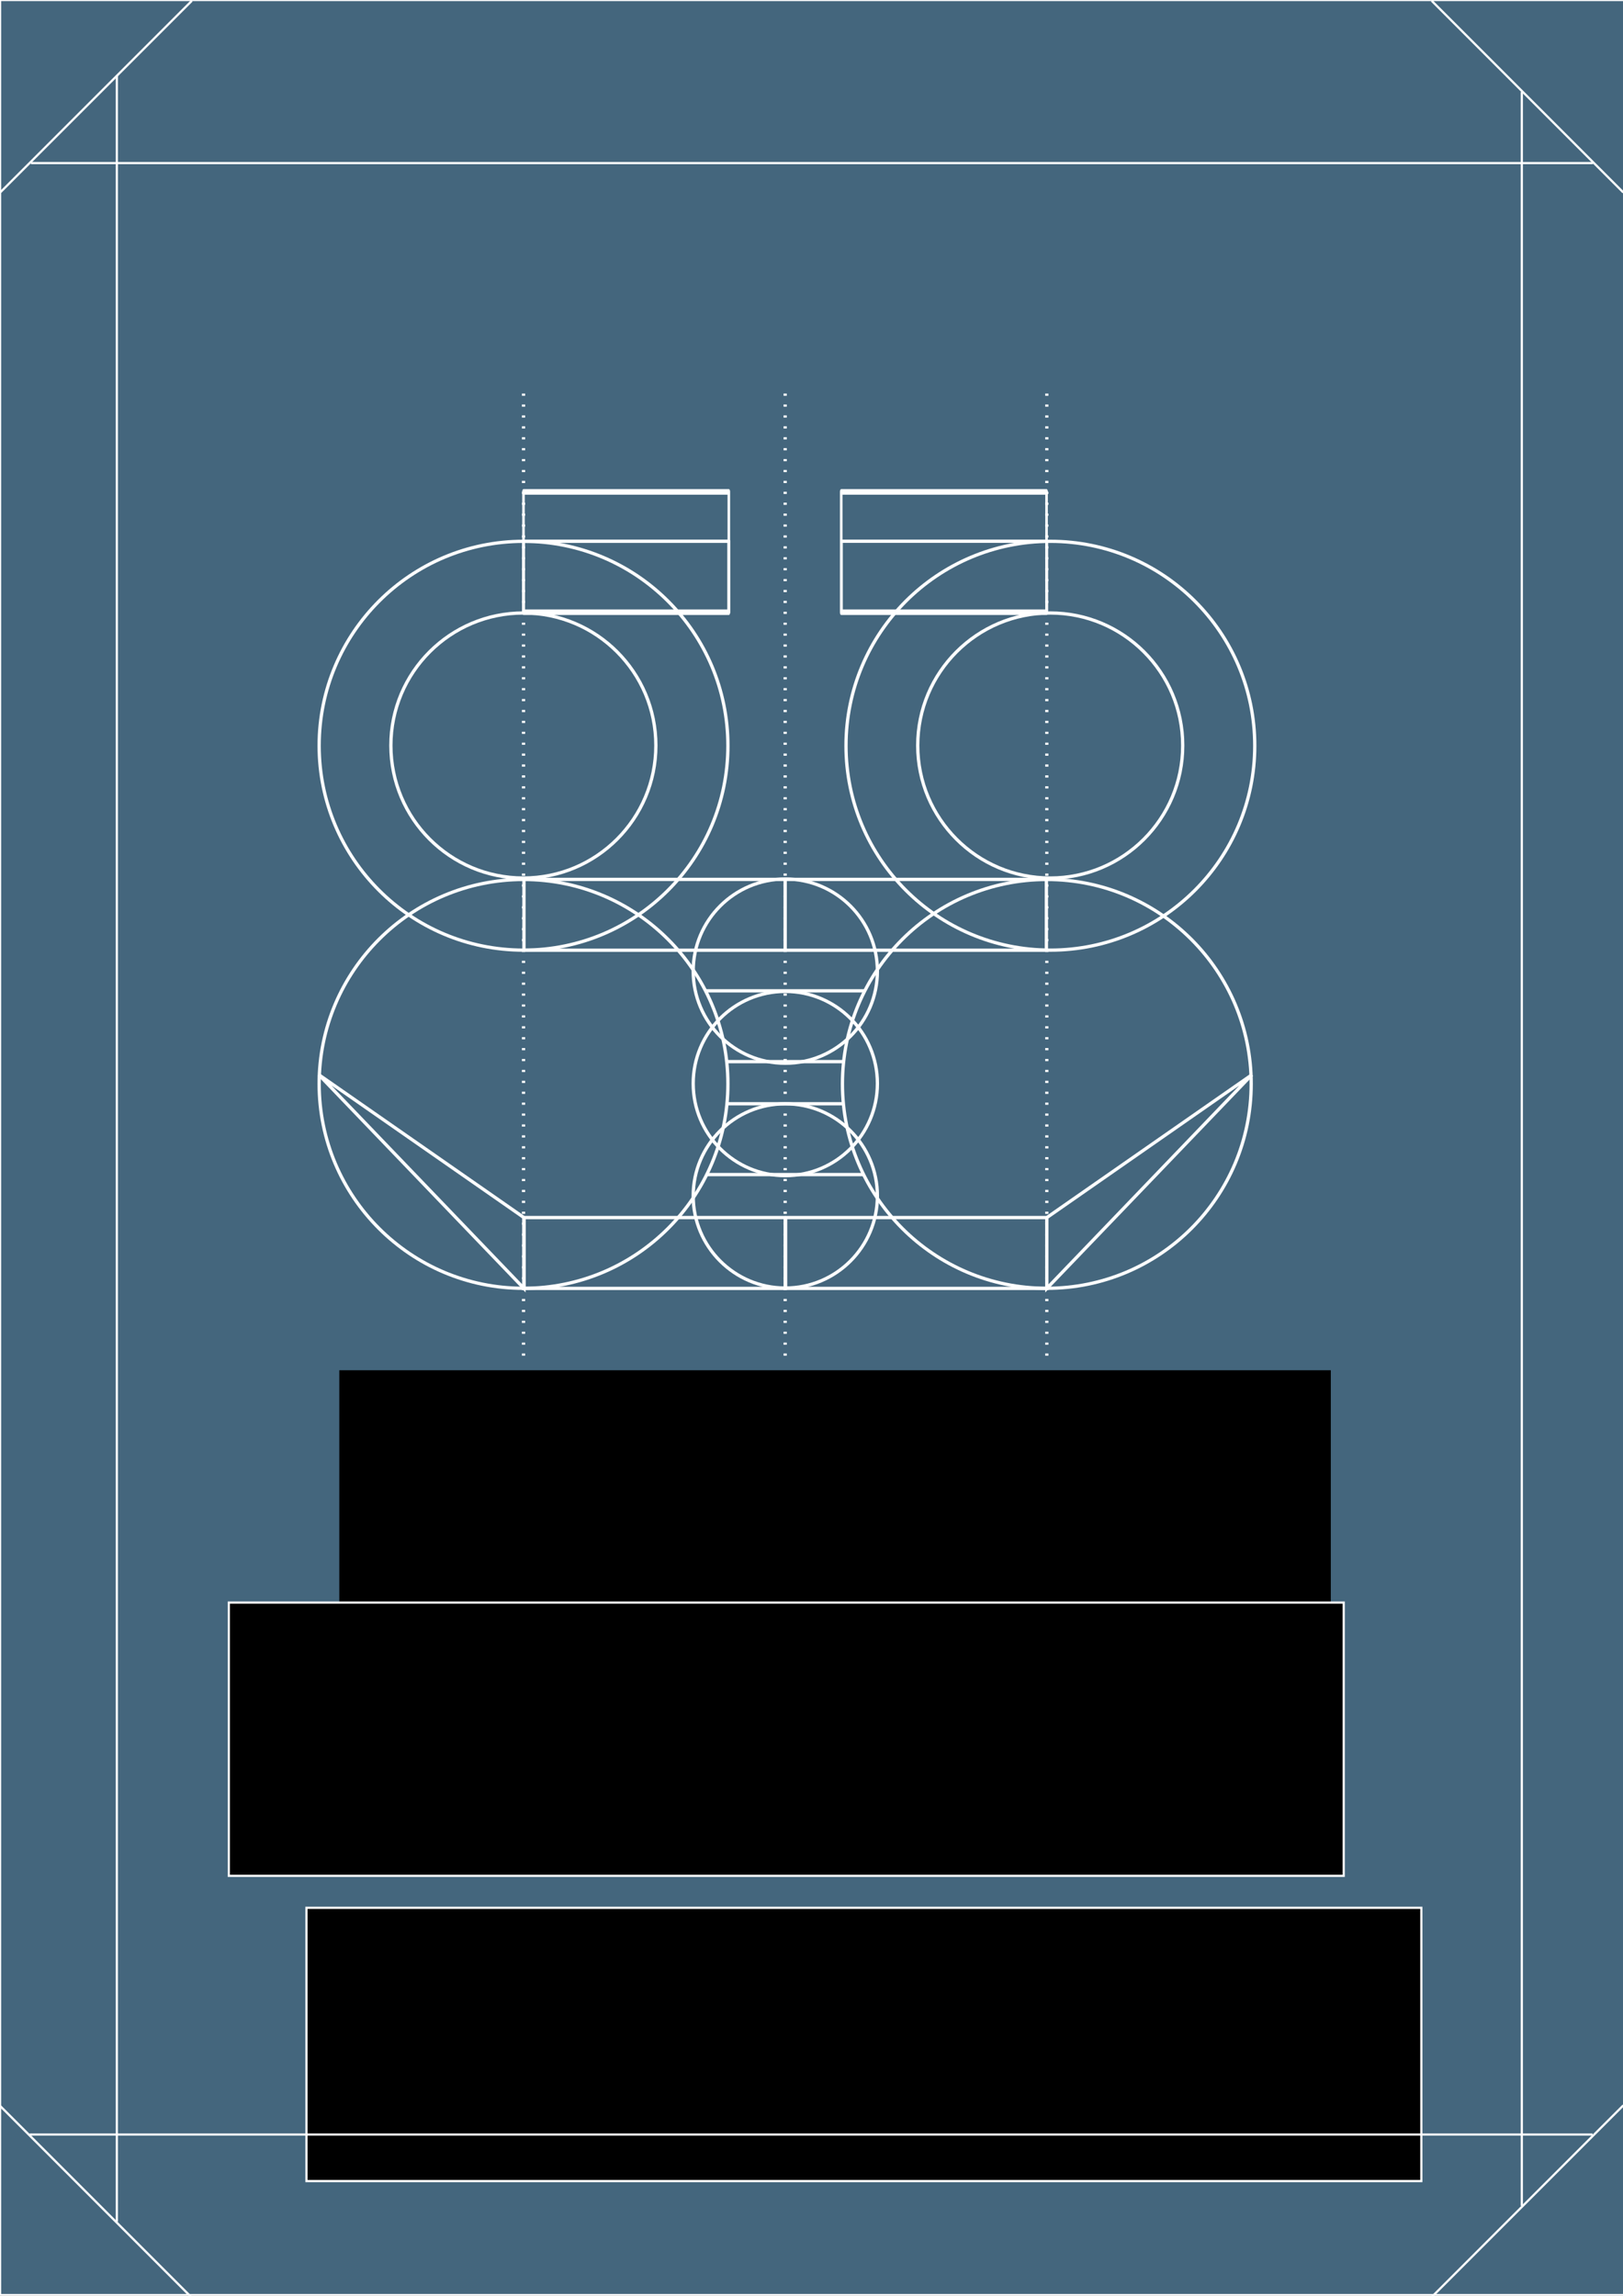 <?xml version="1.0" encoding="UTF-8" standalone="no"?>
<!-- Created with Inkscape (http://www.inkscape.org/) -->

<svg
   xmlns:dc="http://purl.org/dc/elements/1.1/"
   xmlns:cc="http://creativecommons.org/ns#"
   xmlns:rdf="http://www.w3.org/1999/02/22-rdf-syntax-ns#"
   xmlns:svg="http://www.w3.org/2000/svg"
   xmlns="http://www.w3.org/2000/svg"
   xmlns:xlink="http://www.w3.org/1999/xlink"
   xmlns:sodipodi="http://sodipodi.sourceforge.net/DTD/sodipodi-0.dtd"
   xmlns:inkscape="http://www.inkscape.org/namespaces/inkscape"
   width="744.094"
   height="1052.362"
   id="svg2"
   version="1.1"
   inkscape:version="0.48.3.1 r9886"
   sodipodi:docname="software_engineering_title.svg">
  <rect width="100%" height="100%" fill="#333333" stroke="none"/>
  <defs
     id="defs4" />
  <sodipodi:namedview
     id="base"
     pagecolor="#ffffff"
     bordercolor="#666666"
     borderopacity="1.0"
     inkscape:pageopacity="0.0"
     inkscape:pageshadow="2"
     inkscape:zoom="0.35"
     inkscape:cx="587.1663"
     inkscape:cy="494.67555"
     inkscape:document-units="px"
     inkscape:current-layer="layer1"
     showgrid="false"
     showguides="true"
     inkscape:guide-bbox="true"
     inkscape:object-nodes="true"
     inkscape:window-width="1301"
     inkscape:window-height="744"
     inkscape:window-x="65"
     inkscape:window-y="24"
     inkscape:window-maximized="1" />
  <g
     inkscape:label="Layer 1"
     inkscape:groupmode="layer"
     id="layer1">
    <rect
       y="0.002"
       x="0.032"
       height="1052.02"
       width="748.595"
       id="rect4092"
       style="fill:#44667d;fill-opacity:1;stroke:#ffffff"
       inkscape:export-filename="/home/krother/Desktop/soft_eng_title.jpg.png"
       inkscape:export-xdpi="216.09"
       inkscape:export-ydpi="216.09" />
    <flowRoot
       xml:space="preserve"
       id="flowRoot3807"
       style="fill:black;stroke:none;stroke-opacity:1;stroke-width:1px;stroke-linejoin:miter;stroke-linecap:butt;fill-opacity:1;font-family:Sans;font-style:normal;font-weight:normal;font-size:40px;line-height:125%;letter-spacing:0px;word-spacing:0px"><flowRegion
         id="flowRegion3809"><rect
           id="rect3811"
           width="454.569"
           height="143.442"
           x="155.563"
           y="628.098" /></flowRegion><flowPara
         id="flowPara3813" /></flowRoot>    <flowRoot
       xml:space="preserve"
       id="flowRoot3815"
       style="font-size:40px;font-style:normal;font-weight:normal;line-height:125%;letter-spacing:0px;word-spacing:0px;fill:#000000;fill-opacity:1;stroke:#ffffff;stroke-width:1;stroke-miterlimit:4;stroke-dasharray:none;stroke-dashoffset:0;font-family:Sans"
       transform="translate(-56.71,90.332)"
       inkscape:export-filename="/home/krother/Desktop/soft_eng_title.jpg.png"
       inkscape:export-xdpi="216.09"
       inkscape:export-ydpi="216.09"><flowRegion
         id="flowRegion3817"><rect
           id="rect3819"
           width="511.137"
           height="125.259"
           x="161.624"
           y="644.261"
           style="stroke:#ffffff;stroke-width:1;stroke-miterlimit:4;stroke-dasharray:none;stroke-dashoffset:0" /></flowRegion><flowPara
         id="flowPara3821"
         style="font-size:40px;font-weight:bold;text-align:center;text-anchor:middle;fill:#ffffff;stroke:#ffffff;stroke-width:1;stroke-miterlimit:4;stroke-dasharray:none;stroke-dashoffset:0;-inkscape-font-specification:Sans Bold">Scientific Software</flowPara><flowPara
         id="flowPara3823"
         style="font-size:40px;font-weight:bold;text-align:center;text-anchor:middle;fill:#ffffff;stroke:#ffffff;stroke-width:1;stroke-miterlimit:4;stroke-dasharray:none;stroke-dashoffset:0;-inkscape-font-specification:Sans Bold">Engineering in Python</flowPara></flowRoot>    <flowRoot
       transform="translate(-21.118,230.245)"
       style="font-size:40px;font-style:normal;font-weight:normal;line-height:125%;letter-spacing:0px;word-spacing:0px;fill:#000000;fill-opacity:1;stroke:#ffffff;font-family:Sans"
       id="flowRoot3896"
       xml:space="preserve"
       inkscape:export-filename="/home/krother/Desktop/soft_eng_title.jpg.png"
       inkscape:export-xdpi="216.09"
       inkscape:export-ydpi="216.09"><flowRegion
         id="flowRegion3898"><rect
           y="644.261"
           x="161.624"
           height="125.259"
           width="511.137"
           id="rect3900"
           style="stroke:#ffffff" /></flowRegion><flowPara
         style="font-size:32px;font-style:italic;font-weight:normal;fill:#ffffff;stroke:#ffffff;-inkscape-font-specification:Sans Italic"
         id="flowPara3904">Kristian &amp; Magdalena Rother</flowPara></flowRoot>    <g
       id="g4008"
       style="stroke:#ffffff"
       inkscape:export-filename="/home/krother/Desktop/soft_eng_title.jpg.png"
       inkscape:export-xdpi="216.09"
       inkscape:export-ydpi="216.09">
      <path
         inkscape:connector-curvature="0"
         id="path2985"
         d="m 14.175,74.754 716.134,0"
         style="fill:none;stroke:#ffffff;stroke-width:1;stroke-linecap:butt;stroke-linejoin:miter;stroke-opacity:1" />
      <path
         style="fill:none;stroke:#ffffff;stroke-width:1;stroke-linecap:butt;stroke-linejoin:miter;stroke-opacity:1"
         d="m 13.571,978.434 716.543,0"
         id="path2987"
         inkscape:connector-curvature="0" />
      <path
         style="fill:none;stroke:#ffffff;stroke-width:1;stroke-linecap:butt;stroke-linejoin:miter;stroke-opacity:1"
         d="m 697.701,42.122 0,969.002"
         id="path2989"
         inkscape:connector-curvature="0" />
      <path
         style="fill:none;stroke:#ffffff;stroke-width:1;stroke-linecap:butt;stroke-linejoin:miter;stroke-opacity:1"
         d="M 87.941,0.367 0.084,88.224"
         id="path2995"
         inkscape:connector-curvature="0" />
      <path
         inkscape:connector-curvature="0"
         id="path3001"
         d="m 53.571,34.506 0,983.896"
         style="fill:none;stroke:#ffffff;stroke-width:1;stroke-linecap:butt;stroke-linejoin:miter;stroke-opacity:1" />
      <path
         inkscape:connector-curvature="0"
         id="path4002"
         d="M 656.39,0.367 744.247,88.224"
         style="fill:none;stroke:#ffffff;stroke-width:1;stroke-linecap:butt;stroke-linejoin:miter;stroke-opacity:1" />
      <path
         style="fill:none;stroke:#ffffff;stroke-width:1;stroke-linecap:butt;stroke-linejoin:miter;stroke-opacity:1"
         d="m 744.247,965.062 -87.857,87.857"
         id="path4004"
         inkscape:connector-curvature="0" />
      <path
         inkscape:connector-curvature="0"
         id="path4006"
         d="M -0.209,965.062 87.648,1052.919"
         style="fill:none;stroke:#ffffff;stroke-width:1;stroke-linecap:butt;stroke-linejoin:miter;stroke-opacity:1" />
    </g>
    <g
       id="g4094"
       transform="translate(2.382,11.429)"
       inkscape:export-xdpi="216.09"
       inkscape:export-ydpi="216.09"
       inkscape:export-filename="/home/krother/Desktop/soft_eng_title.jpg.png">
      <path
         inkscape:connector-curvature="0"
         id="path3007"
         d="m 331.339,485.414 c 0,51.749 -41.951,93.7 -93.7,93.7 -51.749,0 -93.7,-41.951 -93.7,-93.7 0,-51.749 41.951,-93.7 93.7,-93.7 51.749,0 93.7,41.951 93.7,93.7 z"
         style="fill:none;stroke:#ffffff;stroke-width:1.5" />
      <path
         sodipodi:type="arc"
         style="fill:none;stroke:#ffffff;stroke-width:2.369"
         id="path3021"
         sodipodi:cx="244.45691"
         sodipodi:cy="338.18433"
         sodipodi:rx="95.964493"
         sodipodi:ry="95.964493"
         d="m 340.421,338.184 c 0,53 -42.965,95.964 -95.964,95.964 -53,0 -95.964,-42.965 -95.964,-95.964 0,-53 42.965,-95.965 95.964,-95.965 53,0 95.964,42.965 95.964,95.965 z"
         transform="matrix(0.633,0,0,0.633,82.825,116.228)" />
      <path
         transform="matrix(0.44,0,0,0.44,250.091,284.923)"
         d="m 340.421,338.184 c 0,53 -42.965,95.964 -95.964,95.964 -53,0 -95.964,-42.965 -95.964,-95.964 0,-53 42.965,-95.965 95.964,-95.965 53,0 95.964,42.965 95.964,95.965 z"
         sodipodi:ry="95.964493"
         sodipodi:rx="95.964493"
         sodipodi:cy="338.18433"
         sodipodi:cx="244.45691"
         id="path3023"
         style="fill:none;stroke:#ffffff;stroke-width:3.411"
         sodipodi:type="arc" />
      <path
         sodipodi:type="arc"
         style="fill:none;stroke:#ffffff;stroke-width:3.411"
         id="path3027"
         sodipodi:cx="244.45691"
         sodipodi:cy="338.18433"
         sodipodi:rx="95.964493"
         sodipodi:ry="95.964493"
         d="m 340.421,338.184 c 0,53 -42.965,95.964 -95.964,95.964 -53,0 -95.964,-42.965 -95.964,-95.964 0,-53 42.965,-95.965 95.964,-95.965 53,0 95.964,42.965 95.964,95.965 z"
         transform="matrix(0.44,0,0,0.44,250.091,336.441)" />
      <path
         transform="matrix(0.44,0,0,0.44,250.091,387.959)"
         d="m 340.421,338.184 c 0,53 -42.965,95.964 -95.964,95.964 -53,0 -95.964,-42.965 -95.964,-95.964 0,-53 42.965,-95.965 95.964,-95.965 53,0 95.964,42.965 95.964,95.965 z"
         sodipodi:ry="95.964493"
         sodipodi:rx="95.964493"
         sodipodi:cy="338.18433"
         sodipodi:cx="244.45691"
         id="path3031"
         style="fill:none;stroke:#ffffff;stroke-width:3.411"
         sodipodi:type="arc" />
      <rect
         y="546.687"
         x="237.83"
         height="32.463"
         width="119.768"
         id="rect3033"
         style="fill:none;stroke:#ffffff;stroke-width:1.5;stroke-linecap:butt;stroke-linejoin:round;stroke-miterlimit:4;stroke-dasharray:none;stroke-dashoffset:0" />
      <path
         sodipodi:nodetypes="cccc"
         inkscape:connector-curvature="0"
         id="path3035"
         d="m 237.83,546.687 -94.015,-65.456 94.015,97.919 z"
         style="fill:none;stroke:#ffffff;stroke-width:1.5;stroke-linecap:butt;stroke-linejoin:miter;stroke-opacity:1" />
      <use
         style="stroke:#ffffff;stroke-width:1.5"
         height="1052.362"
         width="744.094"
         transform="translate(239.911,4.6217527e-7)"
         id="use4041"
         xlink:href="#path3007"
         y="0"
         x="0" />
      <use
         style="stroke:#ffffff;stroke-width:1.5"
         height="1052.362"
         width="744.094"
         transform="translate(0,-155.016)"
         id="use4044"
         xlink:href="#path3007"
         y="0"
         x="0" />
      <use
         style="stroke:#ffffff;stroke-width:1.5"
         height="1052.362"
         width="744.094"
         transform="translate(241.545,-155.016)"
         id="use4046"
         xlink:href="#path3007"
         y="0"
         x="0" />
      <path
         inkscape:connector-curvature="0"
         id="path4050"
         d="m 357.594,168.984 0,442.447"
         style="fill:none;stroke:#ffffff;stroke-width:1.5;stroke-linecap:butt;stroke-linejoin:miter;stroke-miterlimit:4;stroke-opacity:1;stroke-dasharray:1, 4;stroke-dashoffset:0" />
      <use
         style="stroke:#ffffff;stroke-width:1.5"
         height="1052.362"
         width="744.094"
         transform="translate(-119.956,4.6217527e-7)"
         id="use4054"
         xlink:href="#path4050"
         y="0"
         x="0" />
      <use
         style="stroke:#ffffff;stroke-width:1.5"
         height="1052.362"
         width="744.094"
         transform="translate(239.911,4.6217527e-7)"
         id="use4056"
         xlink:href="#use4054"
         y="0"
         x="0" />
      <use
         style="stroke:#ffffff;stroke-width:1.5"
         height="1052.362"
         width="744.094"
         transform="translate(119.956,4.6217527e-7)"
         id="use4058"
         xlink:href="#rect3033"
         y="0"
         x="0" />
      <use
         style="stroke:#ffffff;stroke-width:1.5"
         height="1052.362"
         width="744.094"
         transform="translate(7.2140598e-6,-155.012)"
         id="use4060"
         xlink:href="#rect3033"
         y="0"
         x="0" />
      <use
         style="stroke:#ffffff;stroke-width:1.5"
         height="1052.362"
         width="744.094"
         transform="translate(119.761,4.6217527e-7)"
         id="use4062"
         xlink:href="#use4060"
         y="0"
         x="0" />
      <path
         inkscape:connector-curvature="0"
         id="path4066"
         d="m 393.883,442.746 -72.626,0"
         style="fill:none;stroke:#ffffff;stroke-width:1.5;stroke-linecap:butt;stroke-linejoin:miter;stroke-opacity:1" />
      <path
         style="fill:none;stroke:#ffffff;stroke-width:1.5;stroke-linecap:butt;stroke-linejoin:miter;stroke-opacity:1"
         d="m 384.071,475.209 -53.505,0"
         id="path4068"
         inkscape:connector-curvature="0" />
      <path
         style="fill:none;stroke:#ffffff;stroke-width:1.5;stroke-linecap:butt;stroke-linejoin:miter;stroke-opacity:1"
         d="m 393.883,526.98 -72.626,0"
         id="path4070"
         inkscape:connector-curvature="0" />
      <path
         inkscape:connector-curvature="0"
         id="path4072"
         d="m 384.071,494.516 -53.505,0"
         style="fill:none;stroke:#ffffff;stroke-width:1.5;stroke-linecap:butt;stroke-linejoin:miter;stroke-opacity:1" />
      <use
         style="stroke:#ffffff;stroke-width:1.5"
         height="1052.362"
         width="744.094"
         transform="matrix(-1,0,0,1,715.383,4.6217527e-7)"
         id="use4076"
         xlink:href="#path3035"
         y="0"
         x="0" />
      <use
         style="stroke:#ffffff;stroke-width:1.692"
         x="0"
         y="0"
         xlink:href="#rect3033"
         id="use4078"
         transform="matrix(0.786,0,0,1,50.69,-310.028)"
         width="744.094"
         height="1052.362" />
      <use
         height="1052.362"
         width="744.094"
         transform="matrix(0.786,0,0,1.699,50.69,-714.773)"
         id="use4080"
         xlink:href="#rect3033"
         y="0"
         x="0"
         style="stroke:#ffffff;stroke-width:1.298" />
      <use
         style="stroke:#ffffff;stroke-width:1.5"
         height="1052.362"
         width="744.094"
         transform="matrix(-1,0,0,1,715.054,4.6217527e-7)"
         id="use4082"
         xlink:href="#use4080"
         y="0"
         x="0" />
      <use
         height="1052.362"
         width="744.094"
         style="stroke:#ffffff;stroke-width:1.5"
         id="use4084"
         xlink:href="#use4078"
         y="0"
         x="0" />
      <use
         style="stroke:#ffffff;stroke-width:1.5"
         height="1052.362"
         width="744.094"
         transform="matrix(-1,0,0,1,715.188,4.6217527e-7)"
         id="use4086"
         xlink:href="#use4084"
         y="0"
         x="0" />
      <use
         style="stroke:#ffffff;stroke-width:1.5"
         height="1052.362"
         width="744.094"
         transform="translate(241.545,1.4621754e-6)"
         id="use4090"
         xlink:href="#path3021"
         y="0"
         x="0" />
    </g>
  </g>
</svg>
